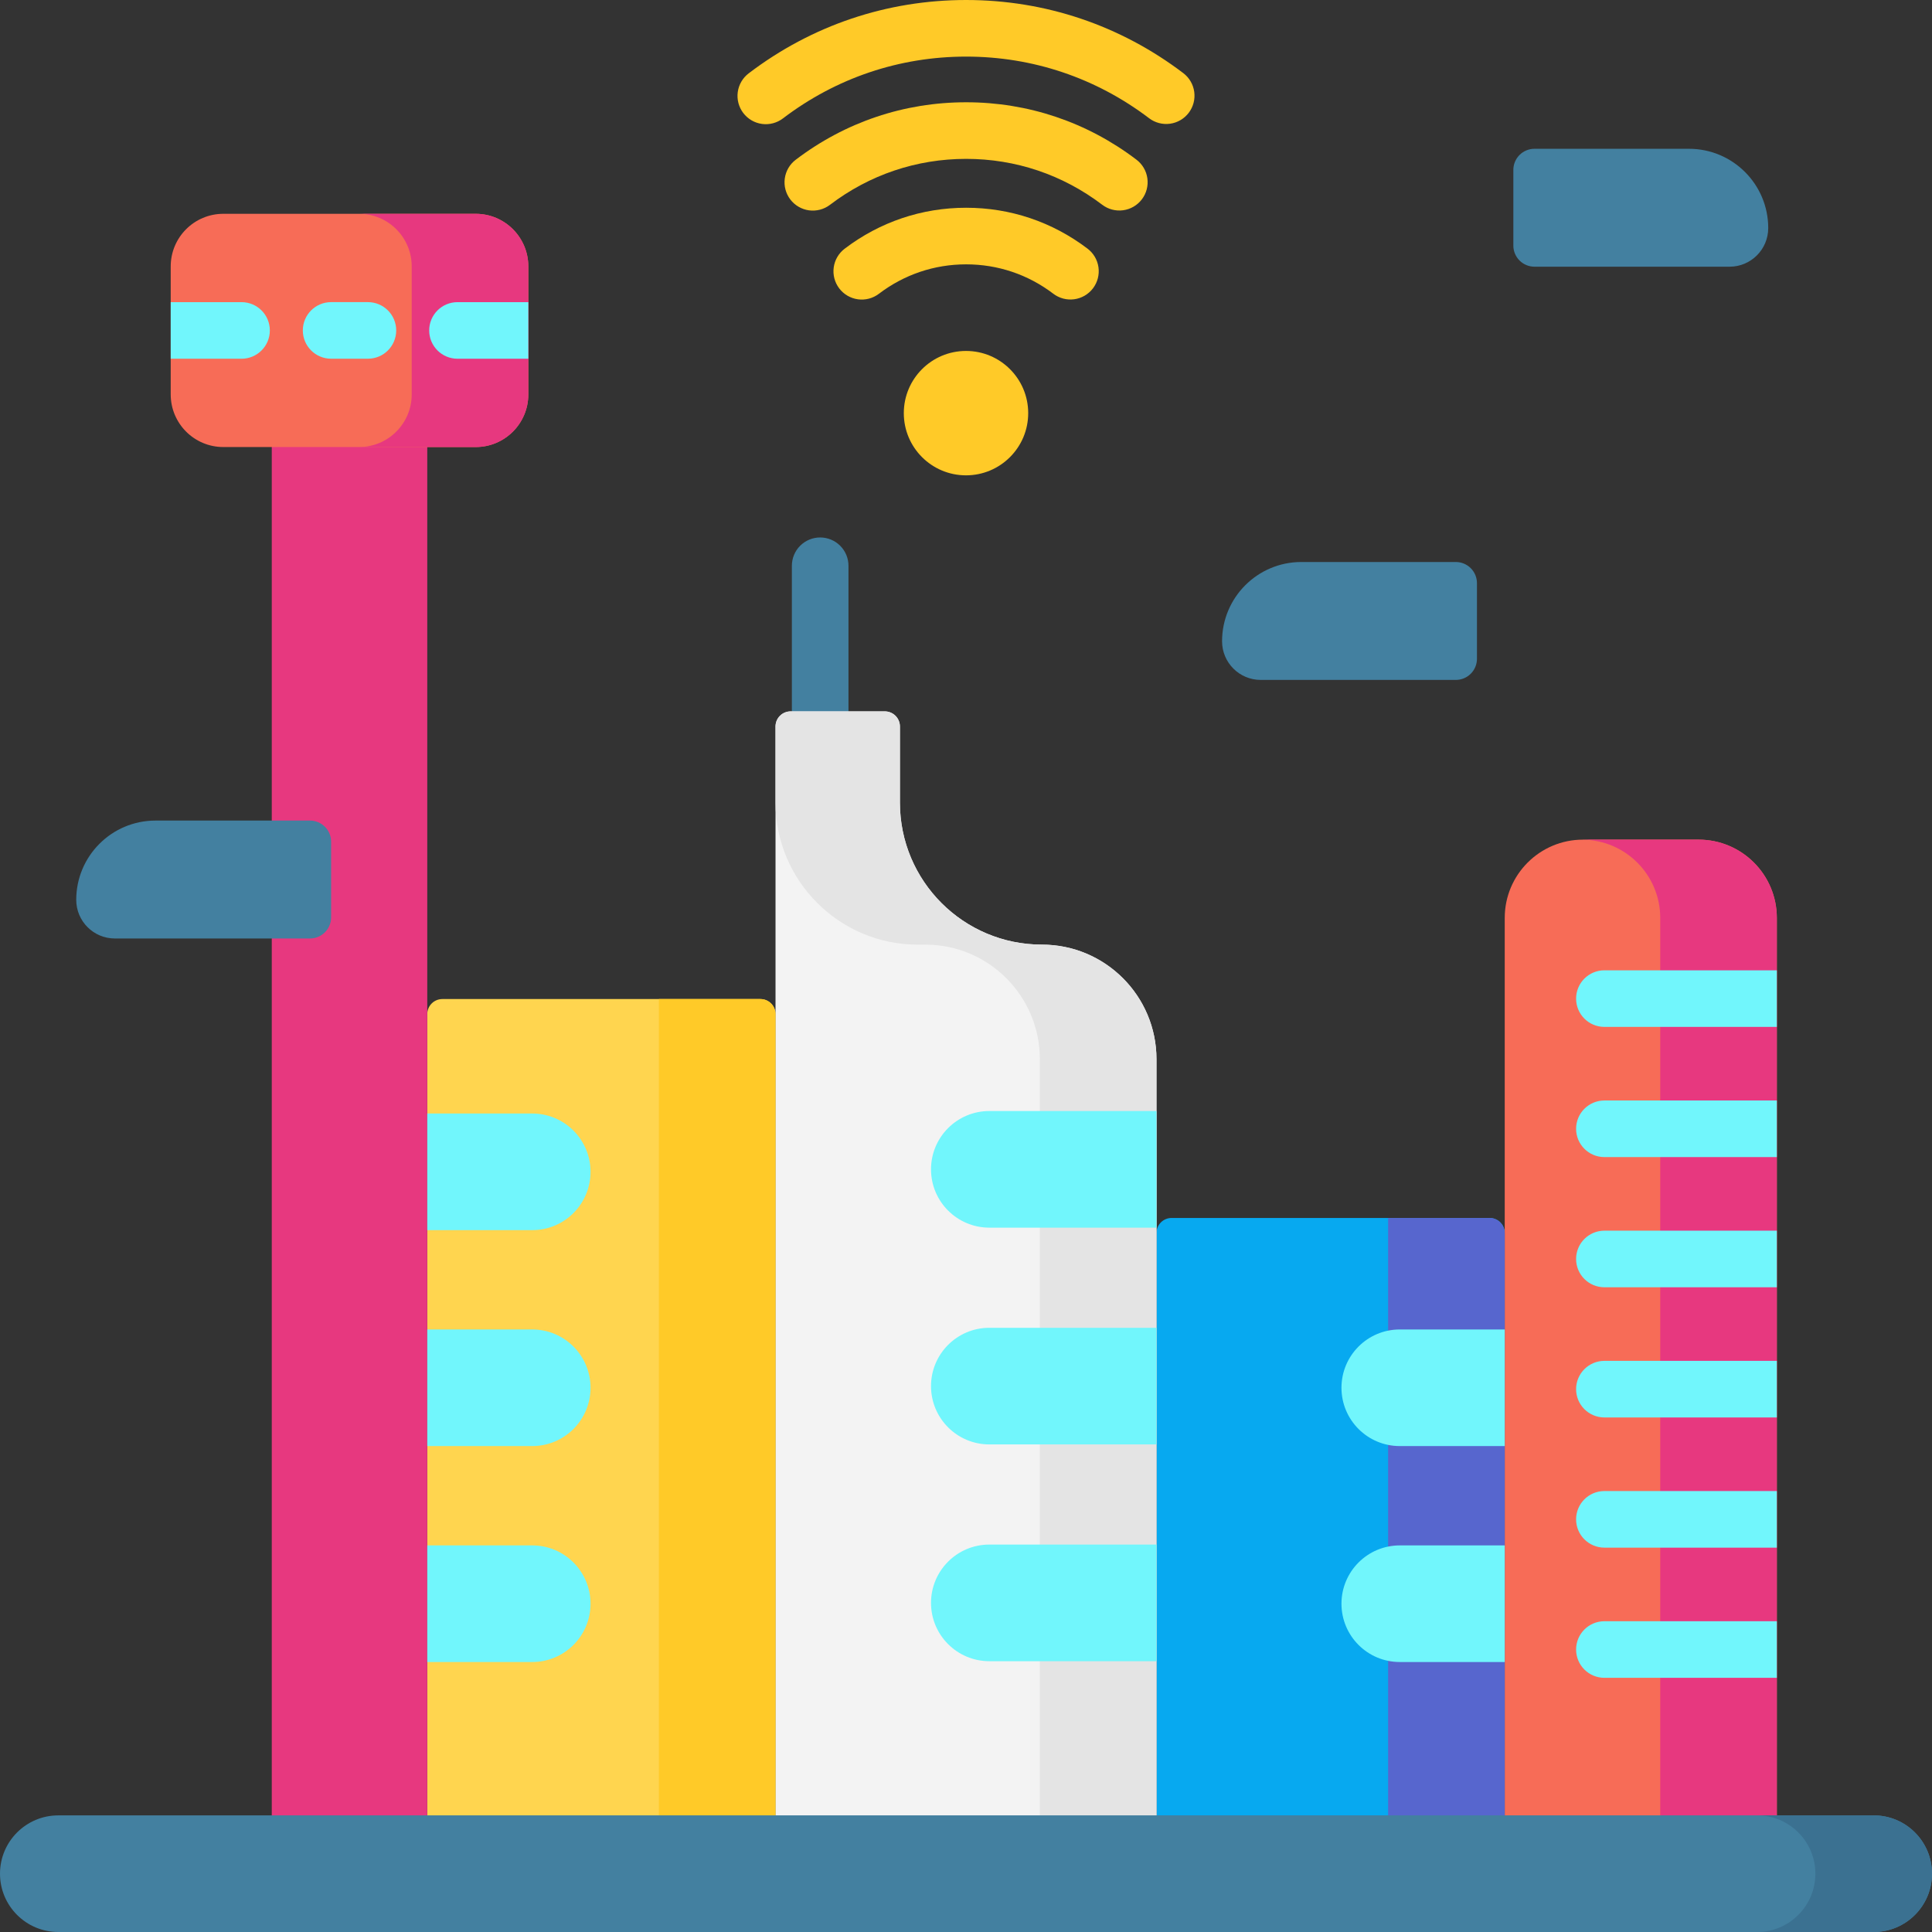<svg width="512" height="512" viewBox="0 0 512 512" fill="none" xmlns="http://www.w3.org/2000/svg">
<rect x="0" y="0" width="512" height="512" fill="#333333" stroke="none"/>
<path d="M217.354 142.434C216.369 142.433 215.393 142.627 214.483 143.004C213.573 143.381 212.746 143.934 212.05 144.63C211.353 145.326 210.801 146.153 210.424 147.063C210.047 147.973 209.853 148.949 209.854 149.934V198.397C209.854 202.54 213.211 205.897 217.354 205.897C221.497 205.897 224.854 202.54 224.854 198.397V149.934C224.854 147.944 224.063 146.037 222.657 144.63C221.25 143.224 219.343 142.434 217.354 142.434Z" fill="#4380A0"/>
<path d="M398.771 491.491H306.479V326.773C306.479 325.713 306.9 324.695 307.65 323.945C308.4 323.195 309.418 322.773 310.479 322.773H394.771C395.831 322.773 396.849 323.195 397.599 323.945C398.349 324.695 398.771 325.713 398.771 326.773V491.491Z" fill="#07A9F0"/>
<path d="M205.521 491.491H113.229V268.758C113.229 267.697 113.65 266.68 114.4 265.929C115.15 265.179 116.168 264.758 117.229 264.758H201.521C202.581 264.758 203.599 265.179 204.349 265.929C205.099 266.68 205.521 267.697 205.521 268.758V491.491Z" fill="#FFD54F"/>
<path d="M470.883 491.49H398.77V243.256C398.77 231.799 408.058 222.512 419.514 222.512H450.138C461.595 222.512 470.882 231.8 470.882 243.256V491.49H470.883Z" fill="#F76C57"/>
<path d="M470.879 243.261V491.491H439.979V243.261C439.979 231.851 430.769 222.601 419.369 222.521C419.419 222.521 419.469 222.511 419.509 222.511H450.139C461.599 222.511 470.879 231.801 470.879 243.261ZM72.022 103.68H113.228V506.282H72.022V103.68Z" fill="#E7387F"/>
<path d="M140.01 70.61V104.52C140.01 112.23 133.77 118.47 126.07 118.47H59.19C51.48 118.47 45.24 112.23 45.24 104.52V70.61C45.24 62.9 51.48 56.66 59.19 56.66H126.07C133.77 56.66 140.01 62.9 140.01 70.61Z" fill="#F76C57"/>
<path d="M126.066 56.66H95.16C102.863 56.66 109.108 62.905 109.108 70.608V104.522C109.108 112.225 102.863 118.47 95.16 118.47H126.065C133.768 118.47 140.013 112.225 140.013 104.522V70.608C140.014 62.905 133.769 56.66 126.066 56.66Z" fill="#E7387F"/>
<path d="M306.479 280.701V491.49H205.521V192.523C205.521 191.463 205.943 190.445 206.693 189.695C207.443 188.945 208.461 188.523 209.521 188.523H234.487C235.548 188.523 236.566 188.945 237.316 189.695C238.066 190.445 238.487 191.463 238.487 192.523V212.709C238.487 233.489 255.332 250.334 276.112 250.334C292.883 250.334 306.479 263.93 306.479 280.701Z" fill="#F3F3F3"/>
<path d="M276.112 250.334C255.332 250.334 238.487 233.489 238.487 212.709V192.523C238.487 191.463 238.066 190.445 237.316 189.695C236.566 188.945 235.548 188.523 234.487 188.523H209.521C208.461 188.523 207.443 188.945 206.693 189.695C205.943 190.445 205.521 191.463 205.521 192.523V212.709C205.521 233.403 222.452 250.334 243.146 250.334H245.206C261.977 250.334 275.573 263.93 275.573 280.701V491.49H306.478V280.701C306.479 263.93 292.883 250.334 276.112 250.334Z" fill="#E4E4E4"/>
<path d="M306.48 325.34H262.182C253.648 325.34 246.729 318.422 246.729 309.887C246.729 301.353 253.647 294.434 262.182 294.434H306.48V325.34ZM306.48 382.787H262.182C253.648 382.787 246.729 375.869 246.729 367.334C246.729 358.8 253.647 351.881 262.182 351.881H306.48V382.787ZM306.48 440.234H262.182C253.648 440.234 246.729 433.316 246.729 424.781C246.729 416.247 253.647 409.328 262.182 409.328H306.48V440.234Z" fill="#71F6FC"/>
<path d="M174.615 264.758V491.491H205.52V268.758C205.52 267.697 205.099 266.68 204.349 265.929C203.599 265.179 202.581 264.758 201.52 264.758H174.615Z" fill="#FFCA28"/>
<path d="M367.865 322.773V491.491H398.77V326.773C398.77 325.713 398.349 324.695 397.599 323.945C396.849 323.195 395.831 322.773 394.77 322.773H367.865Z" fill="#5766CE"/>
<path d="M141.044 383.226H113.229V352.321H141.044C149.578 352.321 156.497 359.239 156.497 367.774C156.497 376.308 149.579 383.226 141.044 383.226ZM141.044 440.453H113.229V409.548H141.044C149.578 409.548 156.497 416.466 156.497 425.001C156.497 433.535 149.579 440.453 141.044 440.453ZM370.956 383.226H398.771V352.321H370.956C362.422 352.321 355.503 359.239 355.503 367.774C355.503 376.308 362.421 383.226 370.956 383.226ZM370.956 440.453H398.771V409.548H370.956C362.422 409.548 355.503 416.466 355.503 425.001C355.503 433.535 362.421 440.453 370.956 440.453ZM141.044 325.999H113.229V295.094H141.044C149.578 295.094 156.497 302.012 156.497 310.547C156.497 319.081 149.579 325.999 141.044 325.999Z" fill="#71F6FC"/>
<path d="M256.001 125.97C265.104 125.97 272.484 118.59 272.484 109.487C272.484 100.384 265.104 93.004 256.001 93.004C246.897 93.004 239.518 100.384 239.518 109.487C239.518 118.59 246.897 125.97 256.001 125.97Z" fill="#FFCA28"/>
<path d="M288.157 65.857C278.84 58.791 267.733 55.055 256.036 55.055C244.305 55.055 233.168 58.812 223.832 65.92C222.25 67.125 221.21 68.909 220.943 70.88C220.676 72.851 221.203 74.848 222.407 76.431C223.612 78.013 225.397 79.053 227.368 79.32C229.339 79.587 231.336 79.061 232.918 77.856C239.621 72.752 247.615 70.055 256.036 70.055C264.432 70.055 272.405 72.736 279.093 77.808C279.877 78.413 280.773 78.857 281.73 79.115C282.686 79.372 283.684 79.437 284.666 79.307C285.648 79.176 286.594 78.853 287.45 78.355C288.306 77.856 289.055 77.194 289.654 76.404C290.252 75.615 290.689 74.715 290.938 73.757C291.186 72.798 291.243 71.799 291.104 70.819C290.965 69.838 290.633 68.895 290.127 68.043C289.621 67.191 288.952 66.448 288.157 65.857Z" fill="#FFCA28"/>
<path d="M301.128 42.283C288.041 32.351 272.448 27.102 256.037 27.102C239.584 27.102 223.964 32.373 210.864 42.344C209.281 43.548 208.242 45.333 207.974 47.304C207.707 49.275 208.234 51.272 209.439 52.855C210.644 54.437 212.428 55.477 214.399 55.744C216.37 56.011 218.367 55.484 219.95 54.28C230.416 46.313 242.894 42.102 256.037 42.102C269.146 42.102 281.603 46.296 292.061 54.232C292.845 54.835 293.74 55.278 294.696 55.533C295.651 55.789 296.648 55.854 297.629 55.723C298.609 55.592 299.554 55.268 300.409 54.77C301.264 54.272 302.012 53.61 302.61 52.822C303.208 52.034 303.645 51.136 303.894 50.178C304.143 49.221 304.2 48.224 304.063 47.244C303.925 46.264 303.595 45.321 303.091 44.47C302.587 43.618 301.92 42.875 301.128 42.283Z" fill="#FFCA28"/>
<path d="M313.591 19.383C296.891 6.702 276.989 0 256.037 0C235.043 0 215.113 6.724 198.403 19.443C196.82 20.648 195.781 22.432 195.513 24.403C195.246 26.375 195.773 28.371 196.978 29.954C198.183 31.537 199.967 32.576 201.938 32.843C203.909 33.111 205.906 32.584 207.489 31.379C221.565 20.664 238.353 15 256.037 15C273.685 15 290.451 20.646 304.52 31.33C305.304 31.926 306.198 32.361 307.151 32.611C308.104 32.861 309.096 32.921 310.072 32.788C311.048 32.654 311.988 32.33 312.838 31.833C313.689 31.336 314.433 30.677 315.029 29.892C315.624 29.108 316.06 28.213 316.31 27.261C316.56 26.308 316.62 25.316 316.486 24.34C316.353 23.364 316.028 22.424 315.531 21.573C315.035 20.723 314.375 19.979 313.591 19.383Z" fill="#FFCA28"/>
<path d="M496.547 512H15.453C6.918 512 0 505.082 0 496.547C0 488.013 6.918 481.094 15.453 481.094H496.548C505.082 481.094 512.001 488.012 512.001 496.547C512 505.082 505.082 512 496.547 512Z" fill="#4380A0"/>
<path d="M496.548 481.094H465.643C474.177 481.094 481.096 488.012 481.096 496.547C481.096 505.081 474.178 512 465.643 512H496.548C505.082 512 512.001 505.082 512.001 496.547C512.001 488.012 505.083 481.094 496.548 481.094Z" fill="#3B7191"/>
<path d="M385.808 180.186H334.102C328.446 180.186 323.861 175.601 323.861 169.945C323.861 158.343 333.266 148.938 344.868 148.938H385.808C387.293 148.938 388.718 149.528 389.768 150.578C390.818 151.628 391.408 153.052 391.408 154.538V174.587C391.408 176.072 390.818 177.496 389.768 178.546C388.717 179.596 387.293 180.186 385.808 180.186ZM82.15 248.709H30.444C24.788 248.709 20.203 244.124 20.203 238.468C20.203 226.866 29.608 217.461 41.21 217.461H82.15C83.635 217.461 85.06 218.051 86.11 219.101C87.16 220.151 87.75 221.575 87.75 223.061V243.11C87.75 244.595 87.16 246.019 86.11 247.069C85.059 248.119 83.635 248.709 82.15 248.709ZM406.652 70.678H458.358C464.014 70.678 468.599 66.093 468.599 60.437C468.599 48.835 459.194 39.43 447.592 39.43H406.652C405.167 39.43 403.743 40.02 402.692 41.07C401.642 42.12 401.052 43.544 401.052 45.03V65.079C401.052 66.564 401.642 67.988 402.693 69.038C403.743 70.088 405.167 70.678 406.652 70.678Z" fill="#4380A0"/>
<path d="M71.51 87.571C71.51 91.711 68.15 95.071 64.01 95.071H45.24V80.071H64.01C68.15 80.071 71.51 83.421 71.51 87.571ZM140.01 80.071V95.071H121.24C117.1 95.071 113.74 91.711 113.74 87.571C113.74 83.421 117.1 80.071 121.24 80.071H140.01ZM97.501 80.066H87.751C83.608 80.066 80.251 83.423 80.251 87.566C80.251 91.709 83.608 95.066 87.751 95.066H97.501C101.644 95.066 105.001 91.709 105.001 87.566C105.001 83.423 101.644 80.066 97.501 80.066ZM470.88 257.141V272.141H425.18C421.04 272.141 417.68 268.791 417.68 264.641C417.68 260.501 421.04 257.141 425.18 257.141H470.88ZM470.88 291.641V306.641H425.18C421.04 306.641 417.68 303.291 417.68 299.141C417.68 295.001 421.04 291.641 425.18 291.641H470.88ZM470.88 326.141V341.141H425.18C421.04 341.141 417.68 337.791 417.68 333.641C417.68 329.501 421.04 326.141 425.18 326.141H470.88ZM470.88 360.641V375.641H425.18C421.04 375.641 417.68 372.281 417.68 368.141C417.68 364.001 421.04 360.641 425.18 360.641H470.88ZM470.88 395.141V410.141H425.18C421.04 410.141 417.68 406.781 417.68 402.641C417.68 398.501 421.04 395.141 425.18 395.141H470.88ZM470.88 429.641V444.641H425.18C421.04 444.641 417.68 441.281 417.68 437.141C417.68 433.001 421.04 429.641 425.18 429.641H470.88Z" fill="#71F6FC"/>
</svg>
